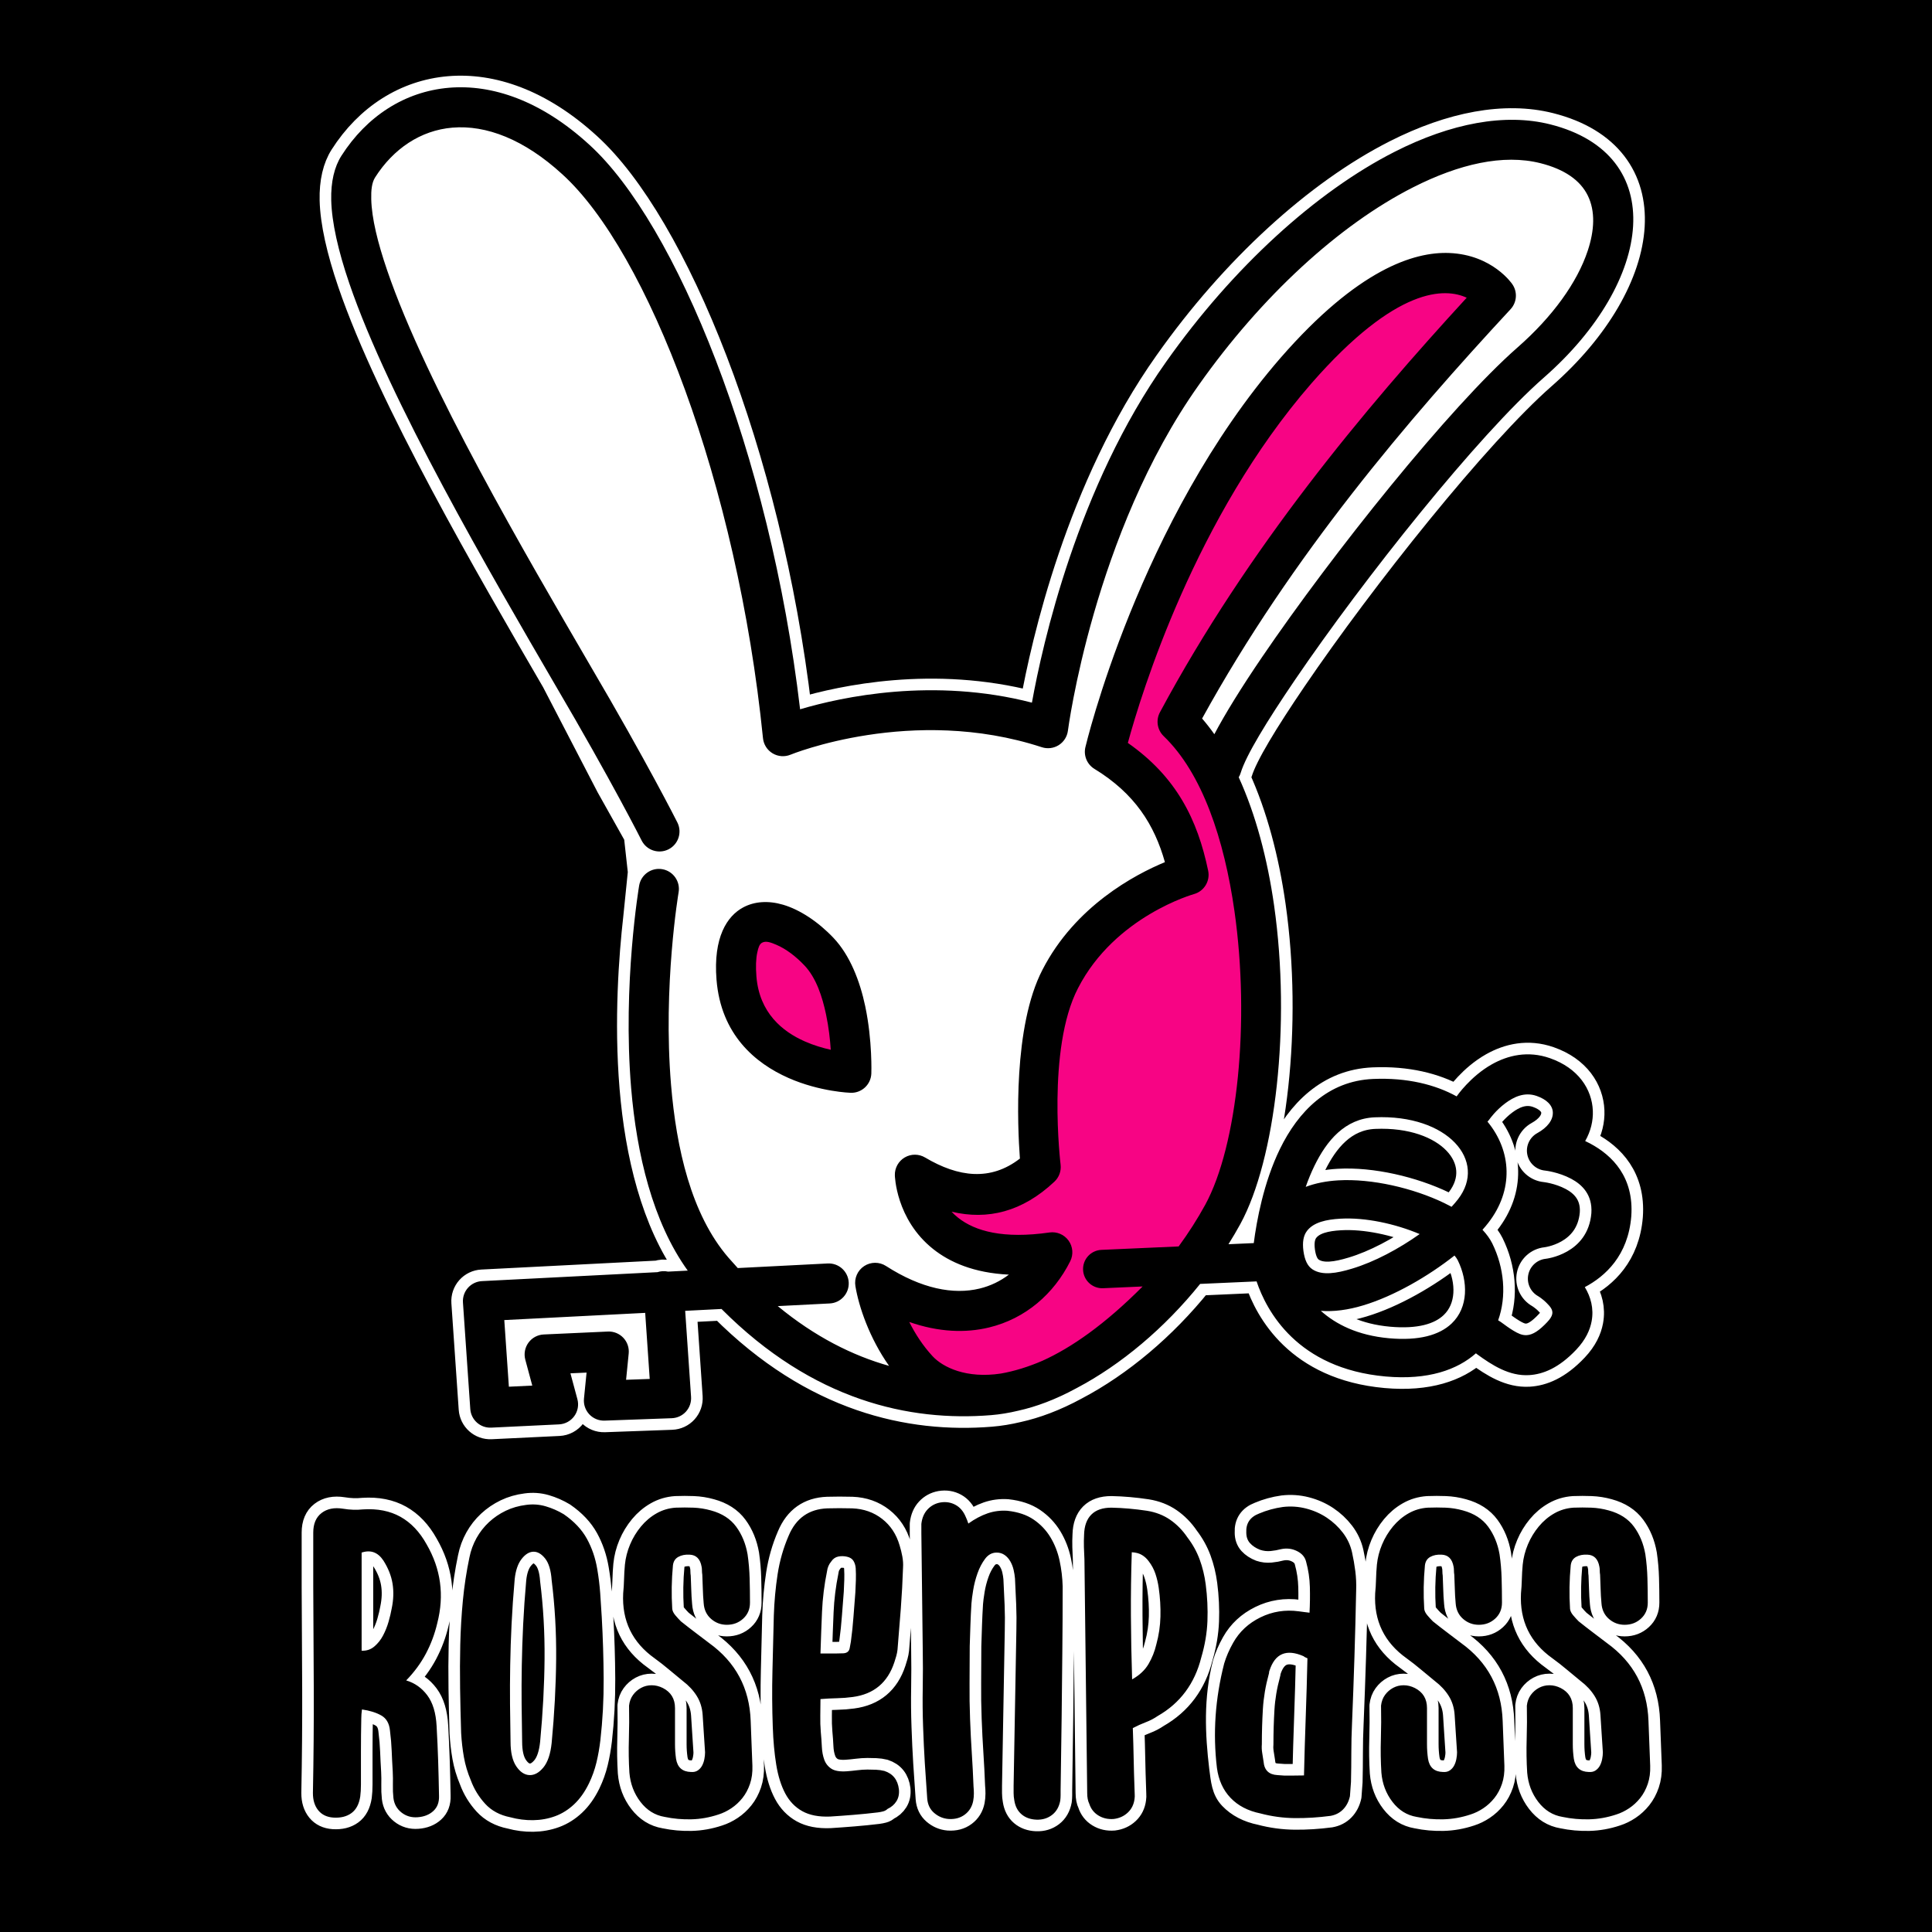 <?xml version="1.0" encoding="UTF-8" standalone="no"?>
<!DOCTYPE svg PUBLIC "-//W3C//DTD SVG 1.1//EN" "http://www.w3.org/Graphics/SVG/1.1/DTD/svg11.dtd">
<svg width="100%" height="100%" viewBox="0 0 500 500" version="1.1" xmlns="http://www.w3.org/2000/svg" xmlns:xlink="http://www.w3.org/1999/xlink" xml:space="preserve" xmlns:serif="http://www.serif.com/" style="fill-rule:evenodd;clip-rule:evenodd;stroke-linecap:round;stroke-linejoin:round;stroke-miterlimit:1.5;">
    <rect x="0" y="0" width="500" height="500" fill="#333333" stroke="none"/>
    <rect x="-18.587" y="-29.74" width="552.045" height="558.55" style="stroke:rgb(64,63,73);stroke-width:1px;"/>
    <path id="Siebdruck-weiss" d="M105.124,434.891C107.33,435.547 109.148,436.829 110.578,438.736C112.009,440.644 112.814,443.297 112.993,446.695C113.172,449.914 113.306,452.924 113.395,455.726C113.484,458.528 113.559,461.538 113.619,464.757C113.678,466.426 113.186,467.738 112.143,468.691C111.1,469.645 109.744,470.182 108.075,470.301C106.465,470.42 105.064,470.003 103.872,469.049C102.68,468.095 101.994,466.843 101.815,465.294C101.696,464.221 101.652,463.103 101.681,461.94C101.711,460.778 101.696,459.601 101.637,458.408C101.517,456.441 101.428,454.668 101.368,453.088C101.309,451.508 101.16,449.765 100.921,447.857C100.742,446.009 99.997,444.713 98.686,443.967C97.374,443.222 95.705,442.701 93.678,442.403C93.619,442.82 93.574,443.222 93.544,443.61C93.514,443.997 93.5,444.37 93.5,444.727C93.44,447.589 93.41,450.42 93.41,453.222L93.41,461.806C93.41,462.402 93.395,462.954 93.365,463.461C93.336,463.967 93.291,464.459 93.231,464.936C92.933,466.903 92.173,468.334 90.951,469.228C89.729,470.122 88.164,470.51 86.257,470.39C84.588,470.271 83.291,469.645 82.367,468.513C81.443,467.38 80.981,465.89 80.981,464.042C81.16,454.981 81.234,446.039 81.205,437.216C81.175,428.394 81.13,419.541 81.07,410.659L81.07,396.621C81.07,394.355 81.786,392.671 83.217,391.568C84.647,390.466 86.495,390.093 88.76,390.451C90.549,390.749 92.278,390.808 93.947,390.63C97.702,390.391 100.936,391.032 103.649,392.552C106.361,394.072 108.611,396.442 110.4,399.661C114.096,406.039 115.02,412.835 113.172,420.048C112.516,422.85 111.532,425.488 110.221,427.962C108.909,430.435 107.21,432.745 105.124,434.891ZM93.589,427.202C94.841,427.261 95.929,426.903 96.853,426.128C97.777,425.354 98.537,424.4 99.133,423.267C99.729,422.134 100.206,420.942 100.564,419.69C100.921,418.439 101.19,417.306 101.368,416.293C101.845,414.027 101.92,411.881 101.592,409.854C101.264,407.828 100.474,405.831 99.222,403.863C97.792,401.717 95.914,401.032 93.589,401.807L93.589,427.202ZM121.487,403.059C121.845,401.27 122.456,399.601 123.32,398.051C124.185,396.501 125.258,395.13 126.54,393.938C127.821,392.746 129.267,391.762 130.876,390.987C132.486,390.212 134.244,389.706 136.152,389.467C137.881,389.229 139.565,389.348 141.204,389.825C142.843,390.302 144.408,390.987 145.899,391.881C148.581,393.729 150.578,395.846 151.89,398.23C153.201,400.615 154.095,403.237 154.572,406.099C154.93,408.185 155.183,410.257 155.332,412.313C155.481,414.37 155.615,416.442 155.734,418.528C156.033,423.833 156.196,429.154 156.226,434.489C156.256,439.824 155.973,445.115 155.377,450.361C155.138,452.388 154.796,454.325 154.349,456.173C153.901,458.021 153.261,459.809 152.426,461.538C151.353,463.744 150.071,465.547 148.581,466.948C147.091,468.349 145.451,469.377 143.663,470.033C141.875,470.688 139.982,471.031 137.985,471.061C135.988,471.091 134.006,470.837 132.039,470.301C129.356,469.764 127.195,468.602 125.556,466.814C123.917,465.025 122.68,462.999 121.845,460.733C121.011,458.766 120.414,456.769 120.057,454.742C119.699,452.715 119.461,450.629 119.341,448.483C119.222,444.668 119.133,440.838 119.073,436.993C119.014,433.148 119.028,429.333 119.118,425.547C119.207,421.762 119.431,417.991 119.788,414.236C120.146,410.48 120.712,406.755 121.487,403.059ZM142.769,408.96C142.59,406.397 142.024,404.519 141.07,403.327C140.116,402.135 139.103,401.553 138.03,401.583C136.957,401.613 135.943,402.239 134.99,403.461C134.036,404.683 133.44,406.427 133.201,408.692C132.843,412.746 132.575,416.605 132.396,420.272C132.218,423.938 132.098,427.5 132.039,430.957C131.979,434.415 131.964,437.768 131.994,441.017C132.024,444.265 132.069,447.499 132.128,450.718C132.128,453.52 132.62,455.651 133.604,457.112C134.587,458.572 135.72,459.332 137.001,459.392C138.283,459.452 139.49,458.796 140.623,457.425C141.755,456.054 142.471,453.937 142.769,451.076C143.484,443.505 143.872,436.263 143.931,429.348C143.991,422.433 143.603,415.637 142.769,408.96ZM162.799,441.419C162.918,440.346 163.261,439.422 163.827,438.647C164.393,437.872 165.094,437.261 165.928,436.814C166.763,436.367 167.672,436.143 168.655,436.143C169.639,436.143 170.608,436.382 171.561,436.859C173.648,437.932 174.691,439.66 174.691,442.045L174.691,451.434C174.691,452.686 174.781,453.937 174.959,455.189C175.317,457.395 176.599,458.528 178.804,458.587C179.52,458.647 180.116,458.513 180.593,458.185C181.07,457.857 181.442,457.44 181.71,456.933C181.979,456.426 182.172,455.86 182.292,455.234C182.411,454.608 182.47,454.027 182.47,453.49C182.351,451.94 182.247,450.346 182.158,448.707C182.068,447.067 181.964,445.443 181.845,443.833C181.725,441.985 181.219,440.346 180.324,438.915C179.43,437.485 178.238,436.203 176.748,435.07C175.496,434.057 174.289,433.058 173.126,432.075C171.964,431.091 170.727,430.123 169.415,429.169C163.633,425.055 160.921,419.452 161.278,412.358C161.398,411.166 161.472,409.959 161.502,408.737C161.532,407.515 161.606,406.248 161.726,404.936C161.904,403.148 162.351,401.404 163.067,399.705C163.782,398.007 164.721,396.457 165.883,395.056C167.046,393.655 168.387,392.522 169.907,391.658C171.427,390.793 173.082,390.302 174.87,390.182C176.42,390.123 177.955,390.123 179.475,390.182C180.995,390.242 182.5,390.481 183.991,390.898C186.852,391.673 189.028,393.074 190.518,395.1C192.008,397.127 192.992,399.512 193.469,402.254C193.767,404.281 193.946,406.352 194.005,408.468C194.065,410.585 194.095,412.686 194.095,414.772C194.095,416.442 193.514,417.813 192.351,418.886C191.189,419.959 189.773,420.495 188.104,420.495C186.554,420.495 185.198,419.988 184.035,418.975C182.873,417.962 182.232,416.62 182.113,414.951C181.994,413.64 181.919,412.373 181.889,411.151C181.859,409.929 181.815,408.722 181.755,407.53C181.696,407.172 181.666,406.814 181.666,406.457C181.666,406.099 181.636,405.771 181.576,405.473C181.219,403.446 180.175,402.403 178.447,402.343C177.314,402.284 176.345,402.477 175.541,402.925C174.736,403.372 174.274,404.102 174.155,405.115C173.976,407.023 173.871,408.901 173.842,410.749C173.812,412.597 173.857,414.474 173.976,416.382C174.035,416.918 174.304,417.47 174.781,418.036C175.257,418.602 175.734,419.124 176.211,419.601C177.403,420.555 178.611,421.494 179.833,422.418C181.055,423.342 182.292,424.281 183.543,425.234C190.399,430.182 193.976,436.888 194.274,445.353C194.333,447.321 194.408,449.258 194.497,451.166C194.587,453.073 194.661,455.011 194.721,456.978C194.78,458.706 194.572,460.271 194.095,461.672C193.618,463.073 192.962,464.295 192.128,465.338C191.293,466.382 190.339,467.261 189.266,467.976C188.193,468.691 187.09,469.228 185.958,469.586C183.633,470.361 181.293,470.778 178.938,470.837C176.584,470.897 174.274,470.688 172.009,470.212C169.505,469.794 167.418,468.498 165.749,466.322C164.08,464.146 163.126,461.627 162.888,458.766C162.709,455.905 162.664,453.014 162.754,450.093C162.843,447.172 162.858,444.28 162.799,441.419ZM212.336,439.72C212.336,441.151 212.321,442.581 212.291,444.012C212.262,445.443 212.306,446.873 212.426,448.304C212.545,449.556 212.634,450.808 212.694,452.06C212.753,453.312 212.962,454.429 213.32,455.413C213.677,456.396 214.288,457.171 215.153,457.738C216.017,458.304 217.344,458.528 219.132,458.408C219.966,458.349 220.861,458.259 221.814,458.14C222.768,458.021 223.662,457.961 224.497,457.961C225.212,457.961 225.943,457.976 226.688,458.006C227.433,458.036 228.163,458.14 228.878,458.319C231.084,459.034 232.336,460.614 232.634,463.058C232.753,464.25 232.545,465.279 232.008,466.143C231.472,467.007 230.697,467.678 229.683,468.155C229.385,468.453 229.013,468.662 228.565,468.781C228.118,468.9 227.656,468.99 227.179,469.049C225.212,469.288 223.141,469.496 220.965,469.675C218.789,469.854 216.747,470.003 214.84,470.122C211.919,470.241 209.519,469.779 207.642,468.736C205.764,467.693 204.288,466.158 203.215,464.131C202.142,462.104 201.367,459.63 200.891,456.709C200.414,453.788 200.116,450.54 199.996,446.963C199.818,442.134 199.788,437.321 199.907,432.522C200.026,427.723 200.145,422.909 200.265,418.081C200.384,414.445 200.712,410.883 201.248,407.395C201.785,403.908 202.739,400.585 204.11,397.425C206.017,392.895 209.355,390.54 214.124,390.361C216.151,390.302 218.297,390.302 220.563,390.361C223.543,390.481 226.121,391.39 228.297,393.089C230.473,394.787 231.978,397.068 232.813,399.929C233.111,400.883 233.349,401.852 233.528,402.835C233.707,403.819 233.767,404.758 233.707,405.652C233.588,409.228 233.394,412.79 233.126,416.337C232.858,419.884 232.574,423.416 232.276,426.933C232.217,427.47 232.112,428.006 231.963,428.543C231.814,429.079 231.65,429.616 231.472,430.152C229.743,435.458 226.136,438.468 220.652,439.184C219.341,439.362 217.999,439.467 216.628,439.496C215.257,439.526 213.826,439.601 212.336,439.72ZM216.449,427.917C217.224,427.917 217.835,427.902 218.282,427.872C218.729,427.842 219.087,427.723 219.355,427.514C219.624,427.306 219.802,426.993 219.892,426.576C219.981,426.158 220.086,425.592 220.205,424.877C220.503,422.671 220.726,420.525 220.876,418.439C221.025,416.352 221.188,414.236 221.367,412.09C221.427,411.017 221.472,409.959 221.501,408.916C221.531,407.872 221.516,406.844 221.457,405.831C221.397,405.115 221.203,404.489 220.876,403.953C220.548,403.416 219.996,403.059 219.221,402.88C218.446,402.701 217.686,402.686 216.941,402.835C216.196,402.984 215.585,403.416 215.108,404.132C214.81,404.489 214.572,404.877 214.393,405.294C214.214,405.711 214.095,406.158 214.035,406.635C213.32,410.152 212.888,413.64 212.738,417.097C212.589,420.555 212.455,424.161 212.336,427.917L216.449,427.917ZM250.607,394.296C252.276,393.103 253.93,392.224 255.57,391.658C257.209,391.092 258.923,390.868 260.711,390.987C263.453,391.285 265.719,392.045 267.507,393.267C269.295,394.489 270.741,396.01 271.844,397.828C272.947,399.646 273.736,401.658 274.213,403.863C274.69,406.069 274.958,408.305 275.018,410.57C275.018,416.233 274.988,421.896 274.929,427.559L274.75,444.549C274.69,447.768 274.646,450.912 274.616,453.982C274.586,457.052 274.541,460.167 274.482,463.326L274.482,464.623C274.482,465.07 274.452,465.532 274.392,466.009C274.094,467.618 273.379,468.855 272.246,469.72C271.114,470.584 269.772,470.987 268.222,470.927C266.672,470.867 265.391,470.405 264.377,469.541C263.364,468.677 262.738,467.469 262.5,465.92C262.38,465.264 262.321,464.638 262.321,464.042L262.321,462.164C262.44,455.368 262.559,448.677 262.678,442.09C262.798,435.502 262.917,428.781 263.036,421.926C263.096,419.72 263.081,417.5 262.991,415.264C262.902,413.029 262.798,410.778 262.678,408.513C262.619,407.798 262.5,407.053 262.321,406.278C262.142,405.503 261.859,404.772 261.471,404.087C261.084,403.401 260.592,402.85 259.996,402.433C259.4,402.015 258.714,401.807 257.939,401.807C256.747,401.807 255.749,402.343 254.944,403.416C254.139,404.489 253.483,405.741 252.977,407.172C252.47,408.603 252.097,410.048 251.859,411.509C251.62,412.969 251.471,414.117 251.412,414.951C251.293,416.859 251.203,418.707 251.144,420.495C251.084,422.284 251.024,424.131 250.965,426.039C250.965,429.199 250.95,432.358 250.92,435.517C250.89,438.677 250.935,441.806 251.054,444.906C251.173,448.066 251.322,451.002 251.501,453.714C251.68,456.426 251.829,459.303 251.948,462.343C252.008,462.939 252.038,463.55 252.038,464.176C252.038,464.802 251.978,465.443 251.859,466.098C251.561,467.589 250.831,468.766 249.668,469.63C248.506,470.495 247.09,470.867 245.421,470.748C244.05,470.629 242.828,470.107 241.755,469.183C240.682,468.259 240.085,467.022 239.966,465.472C239.728,462.253 239.519,459.183 239.34,456.262C239.161,453.341 239.012,450.182 238.893,446.784C238.774,443.505 238.744,440.197 238.804,436.859C238.863,433.52 238.863,430.152 238.804,426.754C238.744,421.687 238.685,416.665 238.625,411.687C238.565,406.71 238.506,401.747 238.446,396.799L238.446,394.385C238.625,392.835 239.161,391.583 240.056,390.63C240.95,389.676 242.053,389.08 243.364,388.841C244.795,388.603 246.106,388.811 247.299,389.467C248.491,390.123 249.385,391.196 249.981,392.686C250.16,393.044 250.369,393.58 250.607,394.296ZM293.17,447.231C293.23,448.721 293.274,450.122 293.304,451.434C293.334,452.745 293.364,454.027 293.394,455.279L293.483,459.034C293.513,460.286 293.557,461.627 293.617,463.058C293.617,463.535 293.632,463.967 293.662,464.355C293.692,464.742 293.677,465.145 293.617,465.562C293.438,466.993 292.857,468.17 291.873,469.094C290.89,470.018 289.683,470.569 288.252,470.748C286.762,470.867 285.435,470.569 284.273,469.854C283.11,469.139 282.321,468.125 281.903,466.814C281.546,466.098 281.367,465.174 281.367,464.042C281.248,453.669 281.128,443.58 281.009,433.774C280.89,423.968 280.771,413.908 280.651,403.595C280.592,402.522 280.547,401.449 280.517,400.376C280.488,399.303 280.502,398.23 280.562,397.157C280.622,394.892 281.248,393.163 282.44,391.971C283.632,390.779 285.361,390.182 287.626,390.182C290.607,390.242 293.677,390.51 296.836,390.987C299.101,391.345 301.098,392.12 302.827,393.312C304.556,394.504 306.046,396.024 307.298,397.872C308.669,399.661 309.727,401.568 310.472,403.595C311.217,405.622 311.739,407.768 312.037,410.033C312.454,413.252 312.603,416.412 312.484,419.512C312.365,422.611 311.829,425.771 310.875,428.99C310.04,432.328 308.684,435.264 306.806,437.798C304.928,440.331 302.529,442.432 299.608,444.102C298.654,444.757 297.626,445.294 296.523,445.711C295.42,446.128 294.303,446.635 293.17,447.231ZM292.902,401.717C292.723,407.261 292.648,412.731 292.678,418.126C292.708,423.52 292.812,429.02 292.991,434.623C294.899,433.55 296.314,432.224 297.238,430.644C298.162,429.064 298.833,427.38 299.25,425.592C299.906,423.208 300.264,420.793 300.323,418.349C300.383,415.905 300.234,413.431 299.876,410.927C299.697,409.676 299.414,408.468 299.027,407.306C298.639,406.144 298.058,405.056 297.283,404.042C296.806,403.387 296.225,402.85 295.54,402.433C294.854,402.015 293.975,401.777 292.902,401.717ZM338.903,417.366C339.022,415.16 339.052,412.939 338.992,410.704C338.933,408.468 338.605,406.278 338.009,404.132C337.711,402.939 336.921,402.03 335.639,401.404C334.357,400.778 333.001,400.615 331.57,400.913C330.676,401.151 329.767,401.315 328.843,401.404C327.919,401.494 327.01,401.39 326.116,401.091C325.043,400.674 324.179,400.108 323.523,399.393C322.867,398.677 322.539,397.753 322.539,396.621C322.42,394.236 323.523,392.597 325.848,391.703C327.815,390.868 329.872,390.302 332.018,390.004C334.044,389.765 336.041,389.899 338.009,390.406C339.976,390.913 341.764,391.703 343.374,392.776C344.983,393.849 346.369,395.145 347.532,396.665C348.694,398.185 349.484,399.869 349.901,401.717C350.259,403.327 350.542,404.951 350.751,406.591C350.959,408.23 351.034,409.884 350.974,411.553C350.855,417.395 350.706,423.163 350.527,428.856C350.348,434.549 350.14,440.286 349.901,446.069C349.782,448.632 349.722,451.151 349.722,453.625C349.722,456.098 349.693,458.617 349.633,461.18C349.573,461.776 349.529,462.373 349.499,462.969C349.469,463.565 349.424,464.191 349.365,464.846C349.067,466.218 348.485,467.35 347.621,468.244C346.757,469.139 345.669,469.705 344.357,469.943C341.198,470.361 338.113,470.554 335.103,470.525C332.092,470.495 329.126,470.092 326.205,469.317C322.986,468.662 320.408,467.32 318.471,465.294C316.533,463.267 316.356,460.674 315.939,457.514C314.866,448.572 314.492,439.571 316.817,430.51C317.353,428.722 318.128,426.933 319.141,425.145C320.751,422.284 323.106,420.093 326.205,418.573C329.305,417.053 332.614,416.531 336.131,417.008C336.608,417.067 337.055,417.127 337.472,417.187C337.889,417.246 338.366,417.306 338.903,417.366ZM338.366,429.169C338.128,429.049 337.934,428.96 337.785,428.9C337.636,428.841 337.502,428.751 337.383,428.632C332.912,426.665 329.961,427.917 328.53,432.388C328.471,432.507 328.441,432.641 328.441,432.79C328.441,432.939 328.411,433.103 328.351,433.282C327.517,436.322 327.01,439.333 326.831,442.313C326.653,445.294 326.563,448.334 326.563,451.434C326.503,452.149 326.533,452.879 326.653,453.625C326.772,454.37 326.891,455.13 327.01,455.905C327.189,458.11 328.381,459.273 330.587,459.392C331.72,459.511 332.852,459.556 333.985,459.526C335.117,459.496 336.28,459.481 337.472,459.481C337.591,454.414 337.74,449.407 337.919,444.459C338.098,439.511 338.247,434.415 338.366,429.169ZM357.412,441.419C357.532,440.346 357.874,439.422 358.441,438.647C359.007,437.872 359.707,437.261 360.542,436.814C361.376,436.367 362.286,436.143 363.269,436.143C364.253,436.143 365.221,436.382 366.175,436.859C368.262,437.932 369.305,439.66 369.305,442.045L369.305,451.434C369.305,452.686 369.394,453.937 369.573,455.189C369.931,457.395 371.212,458.528 373.418,458.587C374.133,458.647 374.73,458.513 375.206,458.185C375.683,457.857 376.056,457.44 376.324,456.933C376.592,456.426 376.786,455.86 376.905,455.234C377.025,454.608 377.084,454.027 377.084,453.49C376.965,451.94 376.861,450.346 376.771,448.707C376.682,447.067 376.578,445.443 376.458,443.833C376.339,441.985 375.832,440.346 374.938,438.915C374.044,437.485 372.852,436.203 371.362,435.07C370.11,434.057 368.903,433.058 367.74,432.075C366.578,431.091 365.341,430.123 364.029,429.169C358.247,425.055 355.535,419.452 355.892,412.358C356.011,411.166 356.086,409.959 356.116,408.737C356.146,407.515 356.22,406.248 356.339,404.936C356.518,403.148 356.965,401.404 357.681,399.705C358.396,398.007 359.335,396.457 360.497,395.056C361.66,393.655 363.001,392.522 364.521,391.658C366.041,390.793 367.695,390.302 369.484,390.182C371.034,390.123 372.569,390.123 374.089,390.182C375.609,390.242 377.114,390.481 378.604,390.898C381.466,391.673 383.642,393.074 385.132,395.1C386.622,397.127 387.606,399.512 388.083,402.254C388.381,404.281 388.56,406.352 388.619,408.468C388.679,410.585 388.709,412.686 388.709,414.772C388.709,416.442 388.127,417.813 386.965,418.886C385.803,419.959 384.387,420.495 382.718,420.495C381.168,420.495 379.812,419.988 378.649,418.975C377.487,417.962 376.846,416.62 376.727,414.951C376.607,413.64 376.533,412.373 376.503,411.151C376.473,409.929 376.429,408.722 376.369,407.53C376.309,407.172 376.279,406.814 376.279,406.457C376.279,406.099 376.25,405.771 376.19,405.473C375.832,403.446 374.789,402.403 373.06,402.343C371.928,402.284 370.959,402.477 370.154,402.925C369.35,403.372 368.888,404.102 368.768,405.115C368.59,407.023 368.485,408.901 368.455,410.749C368.426,412.597 368.47,414.474 368.59,416.382C368.649,416.918 368.917,417.47 369.394,418.036C369.871,418.602 370.348,419.124 370.825,419.601C372.017,420.555 373.224,421.494 374.446,422.418C375.668,423.342 376.905,424.281 378.157,425.234C385.013,430.182 388.589,436.888 388.887,445.353C388.947,447.321 389.022,449.258 389.111,451.166C389.2,453.073 389.275,455.011 389.335,456.978C389.394,458.706 389.185,460.271 388.709,461.672C388.232,463.073 387.576,464.295 386.741,465.338C385.907,466.382 384.953,467.261 383.88,467.976C382.807,468.691 381.704,469.228 380.572,469.586C378.247,470.361 375.907,470.778 373.552,470.837C371.198,470.897 368.888,470.688 366.622,470.212C364.119,469.794 362.032,468.498 360.363,466.322C358.694,464.146 357.74,461.627 357.502,458.766C357.323,455.905 357.278,453.014 357.368,450.093C357.457,447.172 357.472,444.28 357.412,441.419ZM395.147,441.419C395.266,440.346 395.609,439.422 396.175,438.647C396.741,437.872 397.442,437.261 398.276,436.814C399.111,436.367 400.02,436.143 401.004,436.143C401.987,436.143 402.956,436.382 403.91,436.859C405.996,437.932 407.039,439.66 407.039,442.045L407.039,451.434C407.039,452.686 407.129,453.937 407.308,455.189C407.665,457.395 408.947,458.528 411.153,458.587C411.868,458.647 412.464,458.513 412.941,458.185C413.418,457.857 413.79,457.44 414.059,456.933C414.327,456.426 414.521,455.86 414.64,455.234C414.759,454.608 414.819,454.027 414.819,453.49C414.699,451.94 414.595,450.346 414.506,448.707C414.416,447.067 414.312,445.443 414.193,443.833C414.074,441.985 413.567,440.346 412.673,438.915C411.778,437.485 410.586,436.203 409.096,435.07C407.844,434.057 406.637,433.058 405.474,432.075C404.312,431.091 403.075,430.123 401.764,429.169C395.981,425.055 393.269,419.452 393.627,412.358C393.746,411.166 393.82,409.959 393.85,408.737C393.88,407.515 393.954,406.248 394.074,404.936C394.253,403.148 394.7,401.404 395.415,399.705C396.13,398.007 397.069,396.457 398.232,395.056C399.394,393.655 400.735,392.522 402.255,391.658C403.776,390.793 405.43,390.302 407.218,390.182C408.768,390.123 410.303,390.123 411.823,390.182C413.343,390.242 414.848,390.481 416.339,390.898C419.2,391.673 421.376,393.074 422.866,395.1C424.357,397.127 425.34,399.512 425.817,402.254C426.115,404.281 426.294,406.352 426.354,408.468C426.413,410.585 426.443,412.686 426.443,414.772C426.443,416.442 425.862,417.813 424.699,418.886C423.537,419.959 422.121,420.495 420.452,420.495C418.902,420.495 417.546,419.988 416.383,418.975C415.221,417.962 414.58,416.62 414.461,414.951C414.342,413.64 414.267,412.373 414.237,411.151C414.208,409.929 414.163,408.722 414.103,407.53C414.044,407.172 414.014,406.814 414.014,406.457C414.014,406.099 413.984,405.771 413.924,405.473C413.567,403.446 412.524,402.403 410.795,402.343C409.662,402.284 408.694,402.477 407.889,402.925C407.084,403.372 406.622,404.102 406.503,405.115C406.324,407.023 406.22,408.901 406.19,410.749C406.16,412.597 406.205,414.474 406.324,416.382C406.384,416.918 406.652,417.47 407.129,418.036C407.606,418.602 408.083,419.124 408.559,419.601C409.752,420.555 410.959,421.494 412.181,422.418C413.403,423.342 414.64,424.281 415.892,425.234C422.747,430.182 426.324,436.888 426.622,445.353C426.681,447.321 426.756,449.258 426.845,451.166C426.935,453.073 427.009,455.011 427.069,456.978C427.129,458.706 426.92,460.271 426.443,461.672C425.966,463.073 425.31,464.295 424.476,465.338C423.641,466.382 422.687,467.261 421.614,467.976C420.541,468.691 419.439,469.228 418.306,469.586C415.981,470.361 413.641,470.778 411.287,470.837C408.932,470.897 406.622,470.688 404.357,470.212C401.853,469.794 399.767,468.498 398.097,466.322C396.428,464.146 395.475,461.627 395.236,458.766C395.057,455.905 395.013,453.014 395.102,450.093C395.191,447.172 395.206,444.28 395.147,441.419ZM143.193,176.423C126.426,147.586 100.642,103.351 90.377,73.269C87.528,64.919 85.863,57.576 85.721,51.82C85.603,47.032 86.547,43.156 88.357,40.318C94.88,30.09 104.766,23.672 116.225,22.709C127.253,21.781 139.95,25.944 152.503,37.442C174.915,57.81 199.241,117.186 207.064,183.561C218.007,180.321 241.576,175.264 267.062,181.844C269.78,166.773 278.853,125.979 301.79,93.65C319.021,69.238 340.593,49.597 361.007,39.245C375.48,31.906 389.475,29.231 401.205,32.188C432.077,39.97 428.056,72.738 399.558,97.715C382.513,112.655 352.959,149.751 335.134,175.962C327.807,186.736 322.445,195.535 321.098,199.994C320.972,200.411 320.797,200.801 320.583,201.159C324.988,210.807 328.015,222.271 329.735,234.343C334.147,265.307 330.088,300.103 321.004,316.767L320.998,316.777C320.029,318.544 319.003,320.287 317.925,322.003C321.837,321.83 324.475,321.712 324.475,321.712C325.202,316.059 327.005,306.042 331.25,297.347C335.987,287.647 343.68,279.728 355.369,279.232C364.167,278.859 371.454,280.692 376.979,283.746C376.997,283.719 377.015,283.692 377.034,283.665C377.034,283.665 380.54,278.57 386.077,275.453C390.237,273.11 395.424,271.861 401.118,273.853C408.509,276.439 411.995,281.918 412.224,287.437C412.332,290.041 411.696,292.765 410.243,295.301C410.663,295.496 411.085,295.705 411.505,295.929C417.32,299.023 422.888,304.673 422.177,314.738C422.176,314.756 422.175,314.774 422.173,314.792C421.35,324.919 415.475,330.292 410.147,333.104C411.672,335.608 412.528,338.622 411.912,341.938C411.49,344.217 410.358,346.724 407.935,349.288C403.426,354.061 399.314,355.666 395.744,355.88C390.635,356.186 386.197,353.334 382.279,350.483C382.171,350.404 382.067,350.322 381.966,350.237C377.171,354.473 369.624,357.222 358.594,356.233L358.592,356.233C335.669,354.171 327.76,339.223 325.202,331.625L310.595,332.275C301.423,343.685 290.095,353.213 278.573,359.27C273.122,362.236 268.089,364.082 263.505,365.092C261.128,365.663 258.779,366.049 256.478,366.238L256.475,366.238C235.484,367.942 210.453,362.568 186.729,338.762L177.323,339.242L178.847,361.499C178.943,362.899 178.467,364.277 177.528,365.32C176.589,366.362 175.267,366.979 173.865,367.03L156.473,367.656C154.978,367.709 153.533,367.115 152.509,366.024C151.486,364.933 150.984,363.454 151.132,361.965C151.132,361.965 151.803,355.225 151.803,355.225L147.629,355.416L149.43,362.106C149.838,363.621 149.538,365.238 148.614,366.505C147.691,367.772 146.243,368.552 144.677,368.628L127.126,369.472C124.31,369.607 121.903,367.466 121.709,364.653L119.812,337.083C119.717,335.697 120.182,334.33 121.104,333.29C122.027,332.251 123.328,331.625 124.716,331.554L170.152,329.234C170.556,329.101 170.983,329.015 171.428,328.984C171.935,328.95 172.43,328.989 172.902,329.094L177.988,328.834C168.905,316.23 164.764,298.648 163.34,281.594C161.88,264.119 163.181,247.286 164.278,237.6L165.49,225.683L164.461,216.38L157.303,203.62L143.193,176.423ZM376.423,324.932C369.603,330.315 360.746,335.449 352.763,337.84C348.877,339.018 345.154,339.505 341.828,339.242C345.661,342.67 351.282,345.6 359.481,346.338C367.184,347.027 372.495,345.556 375.688,342.516C380.076,338.337 379.931,331.577 377.279,326.176C377.062,325.751 376.774,325.337 376.423,324.932ZM384.957,290.276C391.269,297.924 391.746,307.998 385.162,316.479C384.712,317.061 384.212,317.658 383.667,318.266C384.744,319.418 385.59,320.587 386.17,321.74C386.176,321.752 386.182,321.765 386.188,321.777C389.285,328.065 389.967,335.395 387.721,341.699C387.945,341.817 388.164,341.952 388.374,342.105C389.44,342.88 390.538,343.707 391.7,344.399C392.76,345.028 393.859,345.613 395.124,345.537C396.737,345.441 398.367,344.329 400.404,342.173C401.129,341.405 401.599,340.73 401.726,340.048C401.942,338.879 401.037,338.012 400.369,337.311C399.246,336.133 398.042,335.432 398.042,335.432C396.087,334.325 395.068,332.084 395.52,329.883C395.971,327.682 397.79,326.023 400.023,325.775C400.023,325.775 410.96,324.616 411.846,313.958C412.163,309.178 409.408,306.549 406.638,305.075C403.291,303.294 399.848,302.944 399.848,302.944C397.587,302.726 395.732,301.061 395.272,298.837C394.812,296.613 395.855,294.348 397.843,293.251C400.399,291.842 401.957,289.91 401.872,287.867C401.794,285.996 400.202,284.509 397.697,283.633C394.471,282.504 391.661,283.97 389.609,285.494C387.1,287.356 385.562,289.549 385.562,289.549C385.379,289.813 385.176,290.056 384.957,290.276ZM367.405,319.374C361.115,316.717 353.368,315.023 346.906,315.394C343.241,315.605 339.976,316.304 338.255,318.547C337.291,319.805 337.033,321.538 337.327,323.755C337.646,326.048 338.352,327.657 339.686,328.522C342.214,330.16 345.9,329.539 349.883,328.331C349.889,328.33 349.895,328.328 349.9,328.326C355.698,326.592 362.062,323.171 367.405,319.374ZM337.917,307.161C340.414,306.217 343.259,305.652 346.336,305.475C355.063,304.973 365.738,307.481 373.751,311.34C374.407,311.656 375.045,311.983 375.663,312.319C376.272,311.664 376.821,311.023 377.302,310.401L377.31,310.391C385.038,300.444 374.682,288.357 355.79,289.159C348.028,289.488 343.324,295.265 340.179,301.706C339.312,303.482 338.563,305.322 337.917,307.161Z" style="fill:white;stroke:white;stroke-width:6px;stroke-linecap:butt;stroke-miterlimit:2;"/>
    <g id="Logo" transform="matrix(1,0,0,1,-18502.4,-1406.52)">
        <g id="white" transform="matrix(1,0,0,1,18502.4,1406.52)">
            <path d="M316.139,198.496C316.139,198.496 340.003,262.98 316.88,312.712C293.758,362.444 259.239,359.141 248.778,362.994C238.318,366.848 192.807,354.553 177.759,317.667C162.711,280.781 170.786,221.139 170.786,221.139L170.675,215.182C170.675,215.182 162.927,199.775 148.223,174.767C124.506,133.973 81.499,60.707 92.725,43.103C103.951,25.499 126.561,20.698 149.013,41.27C171.624,61.812 195.815,123.134 202.614,190.523C202.614,190.523 235.817,176.876 271.235,188.457C271.235,188.457 278.034,136.082 306.02,96.642C333.847,57.215 373.218,30.475 399.939,37.211C426.66,43.947 420.81,72.2 396.144,93.819C371.478,115.438 320.882,182.798 316.139,198.496ZM172.782,334.153L173.679,361.853L156.287,362.479L157.551,349.778L140.95,350.534L144.428,363.453L126.877,364.297L124.98,336.728L172.782,334.153Z" style="fill:white;"/>
        </g>
        <g id="pink" transform="matrix(0.04,0,0,0.04,18581.1,1427.83)">
            <path d="M4412.48,8432.4L4000.46,8414.74C4133.87,8407.68 4082.86,8351.96 4039.7,8324.49C3812.1,8178.13 3659.07,7779.06 3714,7761C3714,7761 4106.41,7880.69 4196.66,7883.04C4341.85,7887.36 4569.44,7856.36 4651.84,7712.74C4671.46,7678.21 4753.86,7543.22 4714.62,7544.01C4059.32,7557.35 3953.37,7178.29 3961.22,7008.38C3961.22,7008.38 4561.59,7180.26 4714.62,6972.28C4863.73,6763.91 4659.69,6088.21 4867.66,5758.98C4950.07,5628.71 5071.71,5521.58 5189.43,5420.34C5358.16,5279.87 5636.77,5225.32 5683.86,5020.49C5715.24,4881.58 5562.21,4653.98 5507.27,4590.81C5397.4,4461.71 5267.91,4346.74 5142.34,4232.16C5228.67,3961.79 5314.99,3690.25 5428.79,3427.74C5672.08,2855.62 6056.63,2399.65 6386.25,1851.08C6711.94,1301.72 7747.87,1036.45 7532.06,1464.56C7532.06,1464.56 7037.63,2032.36 7006.24,2066.11C6358.78,2839.92 6091.95,3303.74 5621.07,4106.98C5695.63,4183.5 5766.26,4260.41 5829.04,4344.38C5887.9,4426 5934.99,4630.44 5974.23,4721.87C6162.59,5139.78 6154.74,5564.74 6158.66,5974.01C6166.51,6767.05 5919.3,7476.12 5267.92,8016.84C5048.17,8198.92 4726.4,8406.89 4412.49,8432.4L4412.48,8432.4ZM3502.11,6353.07C3502.11,6353.07 2889.97,6387.6 2787.94,5861.39C2670.22,5226.1 3074.39,5328.91 3301.99,5569.06C3529.58,5809.21 3502.11,6353.07 3502.11,6353.07Z" style="fill:rgb(247,4,132);"/>
        </g>
        <g id="black" transform="matrix(1,0,0,1,18502.4,1406.52)">
            <path d="M314.273,190.015C317.032,184.775 321.294,177.887 326.566,170.136C344.853,143.247 375.243,105.25 392.729,89.924C401.799,81.974 408.187,73.112 410.912,64.868C412.657,59.59 412.897,54.637 410.916,50.609C408.963,46.637 404.874,43.798 398.672,42.234C389.025,39.802 377.596,42.45 365.693,48.486C346.545,58.196 326.414,76.731 310.252,99.629L310.245,99.639C282.972,138.075 276.372,189.124 276.372,189.124C276.173,190.653 275.303,192.015 273.999,192.838C272.694,193.661 271.091,193.86 269.625,193.381C236.055,182.404 204.583,195.314 204.583,195.314C203.07,195.936 201.353,195.807 199.95,194.966C198.547,194.124 197.624,192.67 197.46,191.043C190.818,125.219 167.615,65.169 145.53,45.104C145.524,45.099 145.519,45.094 145.514,45.089C135.617,36.022 125.788,32.302 117.094,33.033C108.829,33.728 101.797,38.512 97.093,45.888C96.208,47.276 96.021,49.225 96.079,51.565C96.2,56.499 97.741,62.767 100.182,69.923C110.378,99.802 136.239,143.848 152.695,172.153C167.503,197.338 175.303,212.855 175.303,212.855C176.588,215.409 175.557,218.526 173.002,219.81C170.448,221.095 167.331,220.064 166.047,217.51C166.047,217.51 158.354,202.217 143.757,177.392C143.753,177.385 143.749,177.378 143.744,177.37C126.996,148.563 100.755,103.683 90.377,73.269C87.528,64.919 85.863,57.576 85.721,51.82C85.603,47.032 86.547,43.156 88.357,40.318C94.88,30.09 104.766,23.672 116.225,22.709C127.253,21.781 139.95,25.944 152.503,37.442C174.915,57.81 199.241,117.186 207.064,183.561C218.007,180.321 241.576,175.264 267.062,181.844C269.78,166.773 278.853,125.979 301.79,93.65C319.021,69.238 340.593,49.597 361.007,39.245C375.48,31.906 389.475,29.231 401.205,32.188C432.077,39.97 428.056,72.738 399.558,97.715C382.513,112.655 352.959,149.751 335.134,175.962C327.807,186.736 322.445,195.535 321.098,199.994C320.972,200.411 320.797,200.801 320.583,201.159C324.988,210.807 328.015,222.271 329.735,234.343C334.147,265.307 330.088,300.103 321.004,316.767L320.998,316.777C320.029,318.544 319.003,320.287 317.925,322.003C321.837,321.83 324.475,321.712 324.475,321.712C325.202,316.059 327.005,306.042 331.25,297.347C335.987,287.647 343.68,279.728 355.369,279.232C364.167,278.859 371.454,280.692 376.979,283.746C376.997,283.719 377.015,283.692 377.034,283.665C377.034,283.665 380.54,278.57 386.077,275.453C390.237,273.11 395.424,271.861 401.118,273.853C408.509,276.439 411.995,281.918 412.224,287.437C412.332,290.041 411.696,292.765 410.243,295.301C410.663,295.496 411.085,295.705 411.505,295.929C417.32,299.023 422.888,304.673 422.177,314.738C422.176,314.756 422.175,314.774 422.173,314.792C421.35,324.919 415.475,330.292 410.147,333.104C411.672,335.608 412.528,338.622 411.912,341.938C411.49,344.217 410.358,346.724 407.935,349.288C403.426,354.061 399.314,355.666 395.744,355.88C390.635,356.186 386.197,353.334 382.279,350.483C382.171,350.404 382.067,350.322 381.966,350.237C377.171,354.473 369.624,357.222 358.594,356.233L358.592,356.233C335.669,354.171 327.76,339.223 325.202,331.625L310.595,332.275C301.423,343.685 290.095,353.213 278.573,359.27C273.122,362.236 268.089,364.082 263.505,365.092C261.128,365.663 258.779,366.049 256.478,366.238L256.475,366.238C235.484,367.942 210.453,362.568 186.729,338.762L177.323,339.242L178.847,361.499C178.943,362.899 178.467,364.277 177.528,365.32C176.589,366.362 175.267,366.979 173.865,367.03L156.473,367.656C154.978,367.709 153.533,367.115 152.509,366.024C151.486,364.933 150.984,363.454 151.132,361.965C151.132,361.965 151.803,355.225 151.803,355.225L147.629,355.416L149.43,362.106C149.838,363.621 149.538,365.238 148.614,366.505C147.691,367.772 146.243,368.552 144.677,368.628L127.126,369.472C124.31,369.607 121.903,367.466 121.709,364.653L119.812,337.083C119.717,335.697 120.182,334.33 121.104,333.29C122.027,332.251 123.328,331.625 124.716,331.554L170.152,329.234C170.556,329.101 170.983,329.015 171.428,328.984C171.935,328.95 172.43,328.989 172.902,329.094L177.988,328.834C168.905,316.23 164.764,298.648 163.34,281.594C161.087,254.624 165.41,229.184 165.41,229.184C165.888,226.365 168.565,224.465 171.384,224.943C174.203,225.422 176.103,228.099 175.624,230.918C175.624,230.918 171.523,255.098 173.664,280.732C175.036,297.152 178.856,314.266 188.507,325.461C189.314,326.39 190.122,327.294 190.933,328.173L214.208,326.985C217.064,326.839 219.5,329.039 219.646,331.894C219.792,334.75 217.592,337.186 214.736,337.332L201.284,338.019C210.917,345.972 220.661,350.829 230.09,353.49C225.019,346.304 222.247,338.156 221.376,332.827C221.046,330.808 221.936,328.783 223.646,327.661C225.357,326.538 227.568,326.527 229.29,327.634C238.465,333.531 246.735,335.123 253.532,333.476C256.357,332.792 258.893,331.547 261.091,329.875C251.961,329.434 245.756,326.631 241.5,323.249C231.793,315.533 231.587,304.145 231.587,304.145C231.54,302.261 232.52,300.499 234.147,299.545C235.773,298.592 237.79,298.598 239.411,299.56C248.048,304.688 256.372,305.707 263.951,299.837C263.323,291.373 262.167,265.635 269.794,250.967C278.259,234.5 293.71,226.341 301.479,223.123C298.765,213.482 293.71,205.381 283.24,198.988C281.33,197.822 280.385,195.561 280.896,193.382C280.896,193.382 294.657,134.883 331.519,92.486L331.527,92.477C351.34,69.796 365.873,65.108 375.066,65.476C386.3,65.926 391.372,73.529 391.372,73.529C392.775,75.529 392.591,78.237 390.931,80.028C364.671,108.349 334.372,143.679 311.102,185.956C312.205,187.228 313.262,188.583 314.273,190.015ZM305.033,322.577C307.563,319.123 309.875,315.514 311.91,311.803C320.279,296.445 323.543,264.335 319.478,235.804C316.834,217.249 311.165,200.129 301.166,190.519C299.49,188.909 299.092,186.38 300.191,184.333C323.052,141.772 353.022,105.971 379.582,77.049C374.112,74.508 361.523,73.889 339.334,99.288C309.348,133.781 295.38,179.432 291.885,192.265C304.438,201.036 309.924,212.102 312.673,225.346C313.227,228.013 311.62,230.653 308.997,231.388C308.997,231.388 288.571,237.094 279.005,255.711C279,255.719 278.996,255.727 278.992,255.735C270.832,271.407 274.485,301.451 274.485,301.451C274.669,303.075 274.077,304.69 272.887,305.81C264.57,313.633 255.615,315.804 246.265,313.589C246.766,314.123 247.324,314.643 247.947,315.138C252.35,318.637 259.663,320.68 271.605,318.964C273.514,318.69 275.417,319.499 276.544,321.063C277.672,322.628 277.837,324.689 276.973,326.413C272.734,334.873 265.392,341.264 255.971,343.546C249.922,345.011 242.936,344.792 235.316,342.125C236.845,345.181 238.844,348.277 241.354,350.989C244.071,353.908 250.141,356.815 259.008,355.476C262.538,354.858 266.152,353.732 269.774,352.169C277.29,348.778 285.946,342.749 295.709,332.937L285.483,333.391C282.744,333.513 280.421,331.388 280.299,328.649C280.178,325.91 282.302,323.587 285.042,323.465C285.042,323.465 295.084,323.019 305.033,322.577ZM384.957,290.276C391.269,297.924 391.746,307.998 385.162,316.479C384.712,317.061 384.212,317.658 383.667,318.266C384.744,319.418 385.59,320.587 386.17,321.74C386.176,321.752 386.182,321.765 386.188,321.777C389.285,328.065 389.967,335.395 387.721,341.699C387.945,341.817 388.164,341.952 388.374,342.105C389.44,342.88 390.538,343.707 391.7,344.399C392.76,345.028 393.859,345.613 395.124,345.537C396.737,345.441 398.367,344.329 400.404,342.173C401.129,341.405 401.599,340.73 401.726,340.048C401.942,338.879 401.037,338.012 400.369,337.311C399.246,336.133 398.042,335.432 398.042,335.432C396.087,334.325 395.068,332.084 395.52,329.883C395.971,327.682 397.79,326.023 400.023,325.775C400.023,325.775 410.96,324.616 411.846,313.958C412.163,309.178 409.408,306.549 406.638,305.075C403.291,303.294 399.848,302.944 399.848,302.944C397.587,302.726 395.732,301.061 395.272,298.837C394.812,296.613 395.855,294.348 397.843,293.251C400.399,291.842 401.957,289.91 401.872,287.867C401.794,285.996 400.202,284.509 397.697,283.633C394.471,282.504 391.661,283.97 389.609,285.494C387.1,287.356 385.562,289.549 385.562,289.549C385.379,289.813 385.176,290.056 384.957,290.276ZM367.405,319.374C361.115,316.717 353.368,315.023 346.906,315.394C343.241,315.605 339.976,316.304 338.255,318.547C337.291,319.805 337.033,321.538 337.327,323.755C337.646,326.048 338.352,327.657 339.686,328.522C342.214,330.16 345.9,329.539 349.883,328.331C349.889,328.33 349.895,328.328 349.9,328.326C355.698,326.592 362.062,323.171 367.405,319.374ZM376.423,324.932C369.603,330.315 360.746,335.449 352.763,337.84C348.877,339.018 345.154,339.505 341.828,339.242C345.661,342.67 351.282,345.6 359.481,346.338C367.184,347.027 372.495,345.556 375.688,342.516C380.076,338.337 379.931,331.577 377.279,326.176C377.062,325.751 376.774,325.337 376.423,324.932ZM337.917,307.161C340.414,306.217 343.259,305.652 346.336,305.475C355.063,304.973 365.738,307.481 373.751,311.34C374.407,311.656 375.045,311.983 375.663,312.319C376.272,311.664 376.821,311.023 377.302,310.401L377.31,310.391C385.038,300.444 374.682,288.357 355.79,289.159C348.028,289.488 343.324,295.265 340.179,301.706C339.312,303.482 338.563,305.322 337.917,307.161ZM166.974,339.771L130.51,341.633C130.51,341.633 131.697,358.879 131.697,358.879L137.753,358.588L135.947,351.881C135.539,350.365 135.841,348.745 136.767,347.478C137.694,346.21 139.145,345.431 140.714,345.359L157.316,344.603C158.818,344.534 160.277,345.122 161.311,346.214C162.346,347.306 162.855,348.794 162.706,350.291L162.029,357.088L168.145,356.868L166.974,339.771ZM105.124,434.891C107.33,435.547 109.148,436.829 110.578,438.736C112.009,440.644 112.814,443.297 112.993,446.695C113.172,449.914 113.306,452.924 113.395,455.726C113.484,458.528 113.559,461.538 113.619,464.757C113.678,466.426 113.186,467.738 112.143,468.691C111.1,469.645 109.744,470.182 108.075,470.301C106.465,470.42 105.064,470.003 103.872,469.049C102.68,468.095 101.994,466.843 101.815,465.294C101.696,464.221 101.652,463.103 101.681,461.94C101.711,460.778 101.696,459.601 101.637,458.408C101.517,456.441 101.428,454.668 101.368,453.088C101.309,451.508 101.16,449.765 100.921,447.857C100.742,446.009 99.997,444.713 98.686,443.967C97.374,443.222 95.705,442.701 93.678,442.403C93.619,442.82 93.574,443.222 93.544,443.61C93.514,443.997 93.5,444.37 93.5,444.727C93.44,447.589 93.41,450.42 93.41,453.222L93.41,461.806C93.41,462.402 93.395,462.954 93.365,463.461C93.336,463.967 93.291,464.459 93.231,464.936C92.933,466.903 92.173,468.334 90.951,469.228C89.729,470.122 88.164,470.51 86.257,470.39C84.588,470.271 83.291,469.645 82.367,468.513C81.443,467.38 80.981,465.89 80.981,464.042C81.16,454.981 81.234,446.039 81.205,437.216C81.175,428.394 81.13,419.541 81.07,410.659L81.07,396.621C81.07,394.355 81.786,392.671 83.217,391.568C84.647,390.466 86.495,390.093 88.76,390.451C90.549,390.749 92.278,390.808 93.947,390.63C97.702,390.391 100.936,391.032 103.649,392.552C106.361,394.072 108.611,396.442 110.4,399.661C114.096,406.039 115.02,412.835 113.172,420.048C112.516,422.85 111.532,425.488 110.221,427.962C108.909,430.435 107.21,432.745 105.124,434.891ZM93.589,427.202C94.841,427.261 95.929,426.903 96.853,426.128C97.777,425.354 98.537,424.4 99.133,423.267C99.729,422.134 100.206,420.942 100.564,419.69C100.921,418.439 101.19,417.306 101.368,416.293C101.845,414.027 101.92,411.881 101.592,409.854C101.264,407.828 100.474,405.831 99.222,403.863C97.792,401.717 95.914,401.032 93.589,401.807L93.589,427.202ZM121.487,403.059C121.845,401.27 122.456,399.601 123.32,398.051C124.185,396.501 125.258,395.13 126.54,393.938C127.821,392.746 129.267,391.762 130.876,390.987C132.486,390.212 134.244,389.706 136.152,389.467C137.881,389.229 139.565,389.348 141.204,389.825C142.843,390.302 144.408,390.987 145.899,391.881C148.581,393.729 150.578,395.846 151.89,398.23C153.201,400.615 154.095,403.237 154.572,406.099C154.93,408.185 155.183,410.257 155.332,412.313C155.481,414.37 155.615,416.442 155.734,418.528C156.033,423.833 156.196,429.154 156.226,434.489C156.256,439.824 155.973,445.115 155.377,450.361C155.138,452.388 154.796,454.325 154.349,456.173C153.901,458.021 153.261,459.809 152.426,461.538C151.353,463.744 150.071,465.547 148.581,466.948C147.091,468.349 145.451,469.377 143.663,470.033C141.875,470.688 139.982,471.031 137.985,471.061C135.988,471.091 134.006,470.837 132.039,470.301C129.356,469.764 127.195,468.602 125.556,466.814C123.917,465.025 122.68,462.999 121.845,460.733C121.011,458.766 120.414,456.769 120.057,454.742C119.699,452.715 119.461,450.629 119.341,448.483C119.222,444.668 119.133,440.838 119.073,436.993C119.014,433.148 119.028,429.333 119.118,425.547C119.207,421.762 119.431,417.991 119.788,414.236C120.146,410.48 120.712,406.755 121.487,403.059ZM142.769,408.96C142.59,406.397 142.024,404.519 141.07,403.327C140.116,402.135 139.103,401.553 138.03,401.583C136.957,401.613 135.943,402.239 134.99,403.461C134.036,404.683 133.44,406.427 133.201,408.692C132.843,412.746 132.575,416.605 132.396,420.272C132.218,423.938 132.098,427.5 132.039,430.957C131.979,434.415 131.964,437.768 131.994,441.017C132.024,444.265 132.069,447.499 132.128,450.718C132.128,453.52 132.62,455.651 133.604,457.112C134.587,458.572 135.72,459.332 137.001,459.392C138.283,459.452 139.49,458.796 140.623,457.425C141.755,456.054 142.471,453.937 142.769,451.076C143.484,443.505 143.872,436.263 143.931,429.348C143.991,422.433 143.603,415.637 142.769,408.96ZM162.799,441.419C162.918,440.346 163.261,439.422 163.827,438.647C164.393,437.872 165.094,437.261 165.928,436.814C166.763,436.367 167.672,436.143 168.655,436.143C169.639,436.143 170.608,436.382 171.561,436.859C173.648,437.932 174.691,439.66 174.691,442.045L174.691,451.434C174.691,452.686 174.781,453.937 174.959,455.189C175.317,457.395 176.599,458.528 178.804,458.587C179.52,458.647 180.116,458.513 180.593,458.185C181.07,457.857 181.442,457.44 181.71,456.933C181.979,456.426 182.172,455.86 182.292,455.234C182.411,454.608 182.47,454.027 182.47,453.49C182.351,451.94 182.247,450.346 182.158,448.707C182.068,447.067 181.964,445.443 181.845,443.833C181.725,441.985 181.219,440.346 180.324,438.915C179.43,437.485 178.238,436.203 176.748,435.07C175.496,434.057 174.289,433.058 173.126,432.075C171.964,431.091 170.727,430.123 169.415,429.169C163.633,425.055 160.921,419.452 161.278,412.358C161.398,411.166 161.472,409.959 161.502,408.737C161.532,407.515 161.606,406.248 161.726,404.936C161.904,403.148 162.351,401.404 163.067,399.705C163.782,398.007 164.721,396.457 165.883,395.056C167.046,393.655 168.387,392.522 169.907,391.658C171.427,390.793 173.082,390.302 174.87,390.182C176.42,390.123 177.955,390.123 179.475,390.182C180.995,390.242 182.5,390.481 183.991,390.898C186.852,391.673 189.028,393.074 190.518,395.1C192.008,397.127 192.992,399.512 193.469,402.254C193.767,404.281 193.946,406.352 194.005,408.468C194.065,410.585 194.095,412.686 194.095,414.772C194.095,416.442 193.514,417.813 192.351,418.886C191.189,419.959 189.773,420.495 188.104,420.495C186.554,420.495 185.198,419.988 184.035,418.975C182.873,417.962 182.232,416.62 182.113,414.951C181.994,413.64 181.919,412.373 181.889,411.151C181.859,409.929 181.815,408.722 181.755,407.53C181.696,407.172 181.666,406.814 181.666,406.457C181.666,406.099 181.636,405.771 181.576,405.473C181.219,403.446 180.175,402.403 178.447,402.343C177.314,402.284 176.345,402.477 175.541,402.925C174.736,403.372 174.274,404.102 174.155,405.115C173.976,407.023 173.871,408.901 173.842,410.749C173.812,412.597 173.857,414.474 173.976,416.382C174.035,416.918 174.304,417.47 174.781,418.036C175.257,418.602 175.734,419.124 176.211,419.601C177.403,420.555 178.611,421.494 179.833,422.418C181.055,423.342 182.292,424.281 183.543,425.234C190.399,430.182 193.976,436.888 194.274,445.353C194.333,447.321 194.408,449.258 194.497,451.166C194.587,453.073 194.661,455.011 194.721,456.978C194.78,458.706 194.572,460.271 194.095,461.672C193.618,463.073 192.962,464.295 192.128,465.338C191.293,466.382 190.339,467.261 189.266,467.976C188.193,468.691 187.09,469.228 185.958,469.586C183.633,470.361 181.293,470.778 178.938,470.837C176.584,470.897 174.274,470.688 172.009,470.212C169.505,469.794 167.418,468.498 165.749,466.322C164.08,464.146 163.126,461.627 162.888,458.766C162.709,455.905 162.664,453.014 162.754,450.093C162.843,447.172 162.858,444.28 162.799,441.419ZM212.336,439.72C212.336,441.151 212.321,442.581 212.291,444.012C212.262,445.443 212.306,446.873 212.426,448.304C212.545,449.556 212.634,450.808 212.694,452.06C212.753,453.312 212.962,454.429 213.32,455.413C213.677,456.396 214.288,457.171 215.153,457.738C216.017,458.304 217.344,458.528 219.132,458.408C219.966,458.349 220.861,458.259 221.814,458.14C222.768,458.021 223.662,457.961 224.497,457.961C225.212,457.961 225.943,457.976 226.688,458.006C227.433,458.036 228.163,458.14 228.878,458.319C231.084,459.034 232.336,460.614 232.634,463.058C232.753,464.25 232.545,465.279 232.008,466.143C231.472,467.007 230.697,467.678 229.683,468.155C229.385,468.453 229.013,468.662 228.565,468.781C228.118,468.9 227.656,468.99 227.179,469.049C225.212,469.288 223.141,469.496 220.965,469.675C218.789,469.854 216.747,470.003 214.84,470.122C211.919,470.241 209.519,469.779 207.642,468.736C205.764,467.693 204.288,466.158 203.215,464.131C202.142,462.104 201.367,459.63 200.891,456.709C200.414,453.788 200.116,450.54 199.996,446.963C199.818,442.134 199.788,437.321 199.907,432.522C200.026,427.723 200.145,422.909 200.265,418.081C200.384,414.445 200.712,410.883 201.248,407.395C201.785,403.908 202.739,400.585 204.11,397.425C206.017,392.895 209.355,390.54 214.124,390.361C216.151,390.302 218.297,390.302 220.563,390.361C223.543,390.481 226.121,391.39 228.297,393.089C230.473,394.787 231.978,397.068 232.813,399.929C233.111,400.883 233.349,401.852 233.528,402.835C233.707,403.819 233.767,404.758 233.707,405.652C233.588,409.228 233.394,412.79 233.126,416.337C232.858,419.884 232.574,423.416 232.276,426.933C232.217,427.47 232.112,428.006 231.963,428.543C231.814,429.079 231.65,429.616 231.472,430.152C229.743,435.458 226.136,438.468 220.652,439.184C219.341,439.362 217.999,439.467 216.628,439.496C215.257,439.526 213.826,439.601 212.336,439.72ZM216.449,427.917C217.224,427.917 217.835,427.902 218.282,427.872C218.729,427.842 219.087,427.723 219.355,427.514C219.624,427.306 219.802,426.993 219.892,426.576C219.981,426.158 220.086,425.592 220.205,424.877C220.503,422.671 220.726,420.525 220.876,418.439C221.025,416.352 221.188,414.236 221.367,412.09C221.427,411.017 221.472,409.959 221.501,408.916C221.531,407.872 221.516,406.844 221.457,405.831C221.397,405.115 221.203,404.489 220.876,403.953C220.548,403.416 219.996,403.059 219.221,402.88C218.446,402.701 217.686,402.686 216.941,402.835C216.196,402.984 215.585,403.416 215.108,404.132C214.81,404.489 214.572,404.877 214.393,405.294C214.214,405.711 214.095,406.158 214.035,406.635C213.32,410.152 212.888,413.64 212.738,417.097C212.589,420.555 212.455,424.161 212.336,427.917L216.449,427.917ZM250.607,394.296C252.276,393.103 253.93,392.224 255.57,391.658C257.209,391.092 258.923,390.868 260.711,390.987C263.453,391.285 265.719,392.045 267.507,393.267C269.295,394.489 270.741,396.01 271.844,397.828C272.947,399.646 273.736,401.658 274.213,403.863C274.69,406.069 274.958,408.305 275.018,410.57C275.018,416.233 274.988,421.896 274.929,427.559L274.75,444.549C274.69,447.768 274.646,450.912 274.616,453.982C274.586,457.052 274.541,460.167 274.482,463.326L274.482,464.623C274.482,465.07 274.452,465.532 274.392,466.009C274.094,467.618 273.379,468.855 272.246,469.72C271.114,470.584 269.772,470.987 268.222,470.927C266.672,470.867 265.391,470.405 264.377,469.541C263.364,468.677 262.738,467.469 262.5,465.92C262.38,465.264 262.321,464.638 262.321,464.042L262.321,462.164C262.44,455.368 262.559,448.677 262.678,442.09C262.798,435.502 262.917,428.781 263.036,421.926C263.096,419.72 263.081,417.5 262.991,415.264C262.902,413.029 262.798,410.778 262.678,408.513C262.619,407.798 262.5,407.053 262.321,406.278C262.142,405.503 261.859,404.772 261.471,404.087C261.084,403.401 260.592,402.85 259.996,402.433C259.4,402.015 258.714,401.807 257.939,401.807C256.747,401.807 255.749,402.343 254.944,403.416C254.139,404.489 253.483,405.741 252.977,407.172C252.47,408.603 252.097,410.048 251.859,411.509C251.62,412.969 251.471,414.117 251.412,414.951C251.293,416.859 251.203,418.707 251.144,420.495C251.084,422.284 251.024,424.131 250.965,426.039C250.965,429.199 250.95,432.358 250.92,435.517C250.89,438.677 250.935,441.806 251.054,444.906C251.173,448.066 251.322,451.002 251.501,453.714C251.68,456.426 251.829,459.303 251.948,462.343C252.008,462.939 252.038,463.55 252.038,464.176C252.038,464.802 251.978,465.443 251.859,466.098C251.561,467.589 250.831,468.766 249.668,469.63C248.506,470.495 247.09,470.867 245.421,470.748C244.05,470.629 242.828,470.107 241.755,469.183C240.682,468.259 240.085,467.022 239.966,465.472C239.728,462.253 239.519,459.183 239.34,456.262C239.161,453.341 239.012,450.182 238.893,446.784C238.774,443.505 238.744,440.197 238.804,436.859C238.863,433.52 238.863,430.152 238.804,426.754C238.744,421.687 238.685,416.665 238.625,411.687C238.565,406.71 238.506,401.747 238.446,396.799L238.446,394.385C238.625,392.835 239.161,391.583 240.056,390.63C240.95,389.676 242.053,389.08 243.364,388.841C244.795,388.603 246.106,388.811 247.299,389.467C248.491,390.123 249.385,391.196 249.981,392.686C250.16,393.044 250.369,393.58 250.607,394.296ZM293.17,447.231C293.23,448.721 293.274,450.122 293.304,451.434C293.334,452.745 293.364,454.027 293.394,455.279L293.483,459.034C293.513,460.286 293.557,461.627 293.617,463.058C293.617,463.535 293.632,463.967 293.662,464.355C293.692,464.742 293.677,465.145 293.617,465.562C293.438,466.993 292.857,468.17 291.873,469.094C290.89,470.018 289.683,470.569 288.252,470.748C286.762,470.867 285.435,470.569 284.273,469.854C283.11,469.139 282.321,468.125 281.903,466.814C281.546,466.098 281.367,465.174 281.367,464.042C281.248,453.669 281.128,443.58 281.009,433.774C280.89,423.968 280.771,413.908 280.651,403.595C280.592,402.522 280.547,401.449 280.517,400.376C280.488,399.303 280.502,398.23 280.562,397.157C280.622,394.892 281.248,393.163 282.44,391.971C283.632,390.779 285.361,390.182 287.626,390.182C290.607,390.242 293.677,390.51 296.836,390.987C299.101,391.345 301.098,392.12 302.827,393.312C304.556,394.504 306.046,396.024 307.298,397.872C308.669,399.661 309.727,401.568 310.472,403.595C311.217,405.622 311.739,407.768 312.037,410.033C312.454,413.252 312.603,416.412 312.484,419.512C312.365,422.611 311.829,425.771 310.875,428.99C310.04,432.328 308.684,435.264 306.806,437.798C304.928,440.331 302.529,442.432 299.608,444.102C298.654,444.757 297.626,445.294 296.523,445.711C295.42,446.128 294.303,446.635 293.17,447.231ZM292.902,401.717C292.723,407.261 292.648,412.731 292.678,418.126C292.708,423.52 292.812,429.02 292.991,434.623C294.899,433.55 296.314,432.224 297.238,430.644C298.162,429.064 298.833,427.38 299.25,425.592C299.906,423.208 300.264,420.793 300.323,418.349C300.383,415.905 300.234,413.431 299.876,410.927C299.697,409.676 299.414,408.468 299.027,407.306C298.639,406.144 298.058,405.056 297.283,404.042C296.806,403.387 296.225,402.85 295.54,402.433C294.854,402.015 293.975,401.777 292.902,401.717ZM338.903,417.366C339.022,415.16 339.052,412.939 338.992,410.704C338.933,408.468 338.605,406.278 338.009,404.132C337.711,402.939 336.921,402.03 335.639,401.404C334.357,400.778 333.001,400.615 331.57,400.913C330.676,401.151 329.767,401.315 328.843,401.404C327.919,401.494 327.01,401.39 326.116,401.091C325.043,400.674 324.179,400.108 323.523,399.393C322.867,398.677 322.539,397.753 322.539,396.621C322.42,394.236 323.523,392.597 325.848,391.703C327.815,390.868 329.872,390.302 332.018,390.004C334.044,389.765 336.041,389.899 338.009,390.406C339.976,390.913 341.764,391.703 343.374,392.776C344.983,393.849 346.369,395.145 347.532,396.665C348.694,398.185 349.484,399.869 349.901,401.717C350.259,403.327 350.542,404.951 350.751,406.591C350.959,408.23 351.034,409.884 350.974,411.553C350.855,417.395 350.706,423.163 350.527,428.856C350.348,434.549 350.14,440.286 349.901,446.069C349.782,448.632 349.722,451.151 349.722,453.625C349.722,456.098 349.693,458.617 349.633,461.18C349.573,461.776 349.529,462.373 349.499,462.969C349.469,463.565 349.424,464.191 349.365,464.846C349.067,466.218 348.485,467.35 347.621,468.244C346.757,469.139 345.669,469.705 344.357,469.943C341.198,470.361 338.113,470.554 335.103,470.525C332.092,470.495 329.126,470.092 326.205,469.317C322.986,468.662 320.408,467.32 318.471,465.294C316.533,463.267 315.356,460.674 314.939,457.514C313.866,448.572 314.492,439.571 316.817,430.51C317.353,428.722 318.128,426.933 319.141,425.145C320.751,422.284 323.106,420.093 326.205,418.573C329.305,417.053 332.614,416.531 336.131,417.008C336.608,417.067 337.055,417.127 337.472,417.187C337.889,417.246 338.366,417.306 338.903,417.366ZM338.366,429.169C338.128,429.049 337.934,428.96 337.785,428.9C337.636,428.841 337.502,428.751 337.383,428.632C332.912,426.665 329.961,427.917 328.53,432.388C328.471,432.507 328.441,432.641 328.441,432.79C328.441,432.939 328.411,433.103 328.351,433.282C327.517,436.322 327.01,439.333 326.831,442.313C326.653,445.294 326.563,448.334 326.563,451.434C326.503,452.149 326.533,452.879 326.653,453.625C326.772,454.37 326.891,455.13 327.01,455.905C327.189,458.11 328.381,459.273 330.587,459.392C331.72,459.511 332.852,459.556 333.985,459.526C335.117,459.496 336.28,459.481 337.472,459.481C337.591,454.414 337.74,449.407 337.919,444.459C338.098,439.511 338.247,434.415 338.366,429.169ZM357.412,441.419C357.532,440.346 357.874,439.422 358.441,438.647C359.007,437.872 359.707,437.261 360.542,436.814C361.376,436.367 362.286,436.143 363.269,436.143C364.253,436.143 365.221,436.382 366.175,436.859C368.262,437.932 369.305,439.66 369.305,442.045L369.305,451.434C369.305,452.686 369.394,453.937 369.573,455.189C369.931,457.395 371.212,458.528 373.418,458.587C374.133,458.647 374.73,458.513 375.206,458.185C375.683,457.857 376.056,457.44 376.324,456.933C376.592,456.426 376.786,455.86 376.905,455.234C377.025,454.608 377.084,454.027 377.084,453.49C376.965,451.94 376.861,450.346 376.771,448.707C376.682,447.067 376.578,445.443 376.458,443.833C376.339,441.985 375.832,440.346 374.938,438.915C374.044,437.485 372.852,436.203 371.362,435.07C370.11,434.057 368.903,433.058 367.74,432.075C366.578,431.091 365.341,430.123 364.029,429.169C358.247,425.055 355.535,419.452 355.892,412.358C356.011,411.166 356.086,409.959 356.116,408.737C356.146,407.515 356.22,406.248 356.339,404.936C356.518,403.148 356.965,401.404 357.681,399.705C358.396,398.007 359.335,396.457 360.497,395.056C361.66,393.655 363.001,392.522 364.521,391.658C366.041,390.793 367.695,390.302 369.484,390.182C371.034,390.123 372.569,390.123 374.089,390.182C375.609,390.242 377.114,390.481 378.604,390.898C381.466,391.673 383.642,393.074 385.132,395.1C386.622,397.127 387.606,399.512 388.083,402.254C388.381,404.281 388.56,406.352 388.619,408.468C388.679,410.585 388.709,412.686 388.709,414.772C388.709,416.442 388.127,417.813 386.965,418.886C385.803,419.959 384.387,420.495 382.718,420.495C381.168,420.495 379.812,419.988 378.649,418.975C377.487,417.962 376.846,416.62 376.727,414.951C376.607,413.64 376.533,412.373 376.503,411.151C376.473,409.929 376.429,408.722 376.369,407.53C376.309,407.172 376.279,406.814 376.279,406.457C376.279,406.099 376.25,405.771 376.19,405.473C375.832,403.446 374.789,402.403 373.06,402.343C371.928,402.284 370.959,402.477 370.154,402.925C369.35,403.372 368.888,404.102 368.768,405.115C368.59,407.023 368.485,408.901 368.455,410.749C368.426,412.597 368.47,414.474 368.59,416.382C368.649,416.918 368.917,417.47 369.394,418.036C369.871,418.602 370.348,419.124 370.825,419.601C372.017,420.555 373.224,421.494 374.446,422.418C375.668,423.342 376.905,424.281 378.157,425.234C385.013,430.182 388.589,436.888 388.887,445.353C388.947,447.321 389.022,449.258 389.111,451.166C389.2,453.073 389.275,455.011 389.335,456.978C389.394,458.706 389.185,460.271 388.709,461.672C388.232,463.073 387.576,464.295 386.741,465.338C385.907,466.382 384.953,467.261 383.88,467.976C382.807,468.691 381.704,469.228 380.572,469.586C378.247,470.361 375.907,470.778 373.552,470.837C371.198,470.897 368.888,470.688 366.622,470.212C364.119,469.794 362.032,468.498 360.363,466.322C358.694,464.146 357.74,461.627 357.502,458.766C357.323,455.905 357.278,453.014 357.368,450.093C357.457,447.172 357.472,444.28 357.412,441.419ZM395.147,441.419C395.266,440.346 395.609,439.422 396.175,438.647C396.741,437.872 397.442,437.261 398.276,436.814C399.111,436.367 400.02,436.143 401.004,436.143C401.987,436.143 402.956,436.382 403.91,436.859C405.996,437.932 407.039,439.66 407.039,442.045L407.039,451.434C407.039,452.686 407.129,453.937 407.308,455.189C407.665,457.395 408.947,458.528 411.153,458.587C411.868,458.647 412.464,458.513 412.941,458.185C413.418,457.857 413.79,457.44 414.059,456.933C414.327,456.426 414.521,455.86 414.64,455.234C414.759,454.608 414.819,454.027 414.819,453.49C414.699,451.94 414.595,450.346 414.506,448.707C414.416,447.067 414.312,445.443 414.193,443.833C414.074,441.985 413.567,440.346 412.673,438.915C411.778,437.485 410.586,436.203 409.096,435.07C407.844,434.057 406.637,433.058 405.474,432.075C404.312,431.091 403.075,430.123 401.764,429.169C395.981,425.055 393.269,419.452 393.627,412.358C393.746,411.166 393.82,409.959 393.85,408.737C393.88,407.515 393.954,406.248 394.074,404.936C394.253,403.148 394.7,401.404 395.415,399.705C396.13,398.007 397.069,396.457 398.232,395.056C399.394,393.655 400.735,392.522 402.255,391.658C403.776,390.793 405.43,390.302 407.218,390.182C408.768,390.123 410.303,390.123 411.823,390.182C413.343,390.242 414.848,390.481 416.339,390.898C419.2,391.673 421.376,393.074 422.866,395.1C424.357,397.127 425.34,399.512 425.817,402.254C426.115,404.281 426.294,406.352 426.354,408.468C426.413,410.585 426.443,412.686 426.443,414.772C426.443,416.442 425.862,417.813 424.699,418.886C423.537,419.959 422.121,420.495 420.452,420.495C418.902,420.495 417.546,419.988 416.383,418.975C415.221,417.962 414.58,416.62 414.461,414.951C414.342,413.64 414.267,412.373 414.237,411.151C414.208,409.929 414.163,408.722 414.103,407.53C414.044,407.172 414.014,406.814 414.014,406.457C414.014,406.099 413.984,405.771 413.924,405.473C413.567,403.446 412.524,402.403 410.795,402.343C409.662,402.284 408.694,402.477 407.889,402.925C407.084,403.372 406.622,404.102 406.503,405.115C406.324,407.023 406.22,408.901 406.19,410.749C406.16,412.597 406.205,414.474 406.324,416.382C406.384,416.918 406.652,417.47 407.129,418.036C407.606,418.602 408.083,419.124 408.559,419.601C409.752,420.555 410.959,421.494 412.181,422.418C413.403,423.342 414.64,424.281 415.892,425.234C422.747,430.182 426.324,436.888 426.622,445.353C426.681,447.321 426.756,449.258 426.845,451.166C426.935,453.073 427.009,455.011 427.069,456.978C427.129,458.706 426.92,460.271 426.443,461.672C425.966,463.073 425.31,464.295 424.476,465.338C423.641,466.382 422.687,467.261 421.614,467.976C420.541,468.691 419.439,469.228 418.306,469.586C415.981,470.361 413.641,470.778 411.287,470.837C408.932,470.897 406.622,470.688 404.357,470.212C401.853,469.794 399.767,468.498 398.097,466.322C396.428,464.146 395.475,461.627 395.236,458.766C395.057,455.905 395.013,453.014 395.102,450.093C395.191,447.172 395.206,444.28 395.147,441.419ZM220.16,282.816C220.16,282.816 212.252,282.591 204.081,278.987C195.432,275.172 186.574,267.748 185.433,253.538C184.555,242.565 188.173,237.062 192.343,234.831C195.243,233.279 198.815,233.018 202.639,234.136C206.943,235.394 211.711,238.507 215.702,242.723C219.988,247.239 222.558,253.937 223.923,260.429C225.813,269.411 225.5,277.827 225.5,277.827C225.396,280.676 223.01,282.906 220.16,282.816ZM215.001,271.678C214.829,269.085 214.48,265.869 213.785,262.562C212.813,257.943 211.235,253.065 208.186,249.853L208.18,249.848C205.952,247.493 203.417,245.574 200.956,244.524C199.562,243.929 198.263,243.413 197.231,243.966C196.524,244.344 196.259,245.248 195.994,246.455C195.632,248.104 195.558,250.172 195.761,252.71C196.518,262.141 202.522,266.975 208.262,269.507C210.649,270.56 213.004,271.24 215.001,271.678Z"/>
        </g>
    </g>
</svg>
